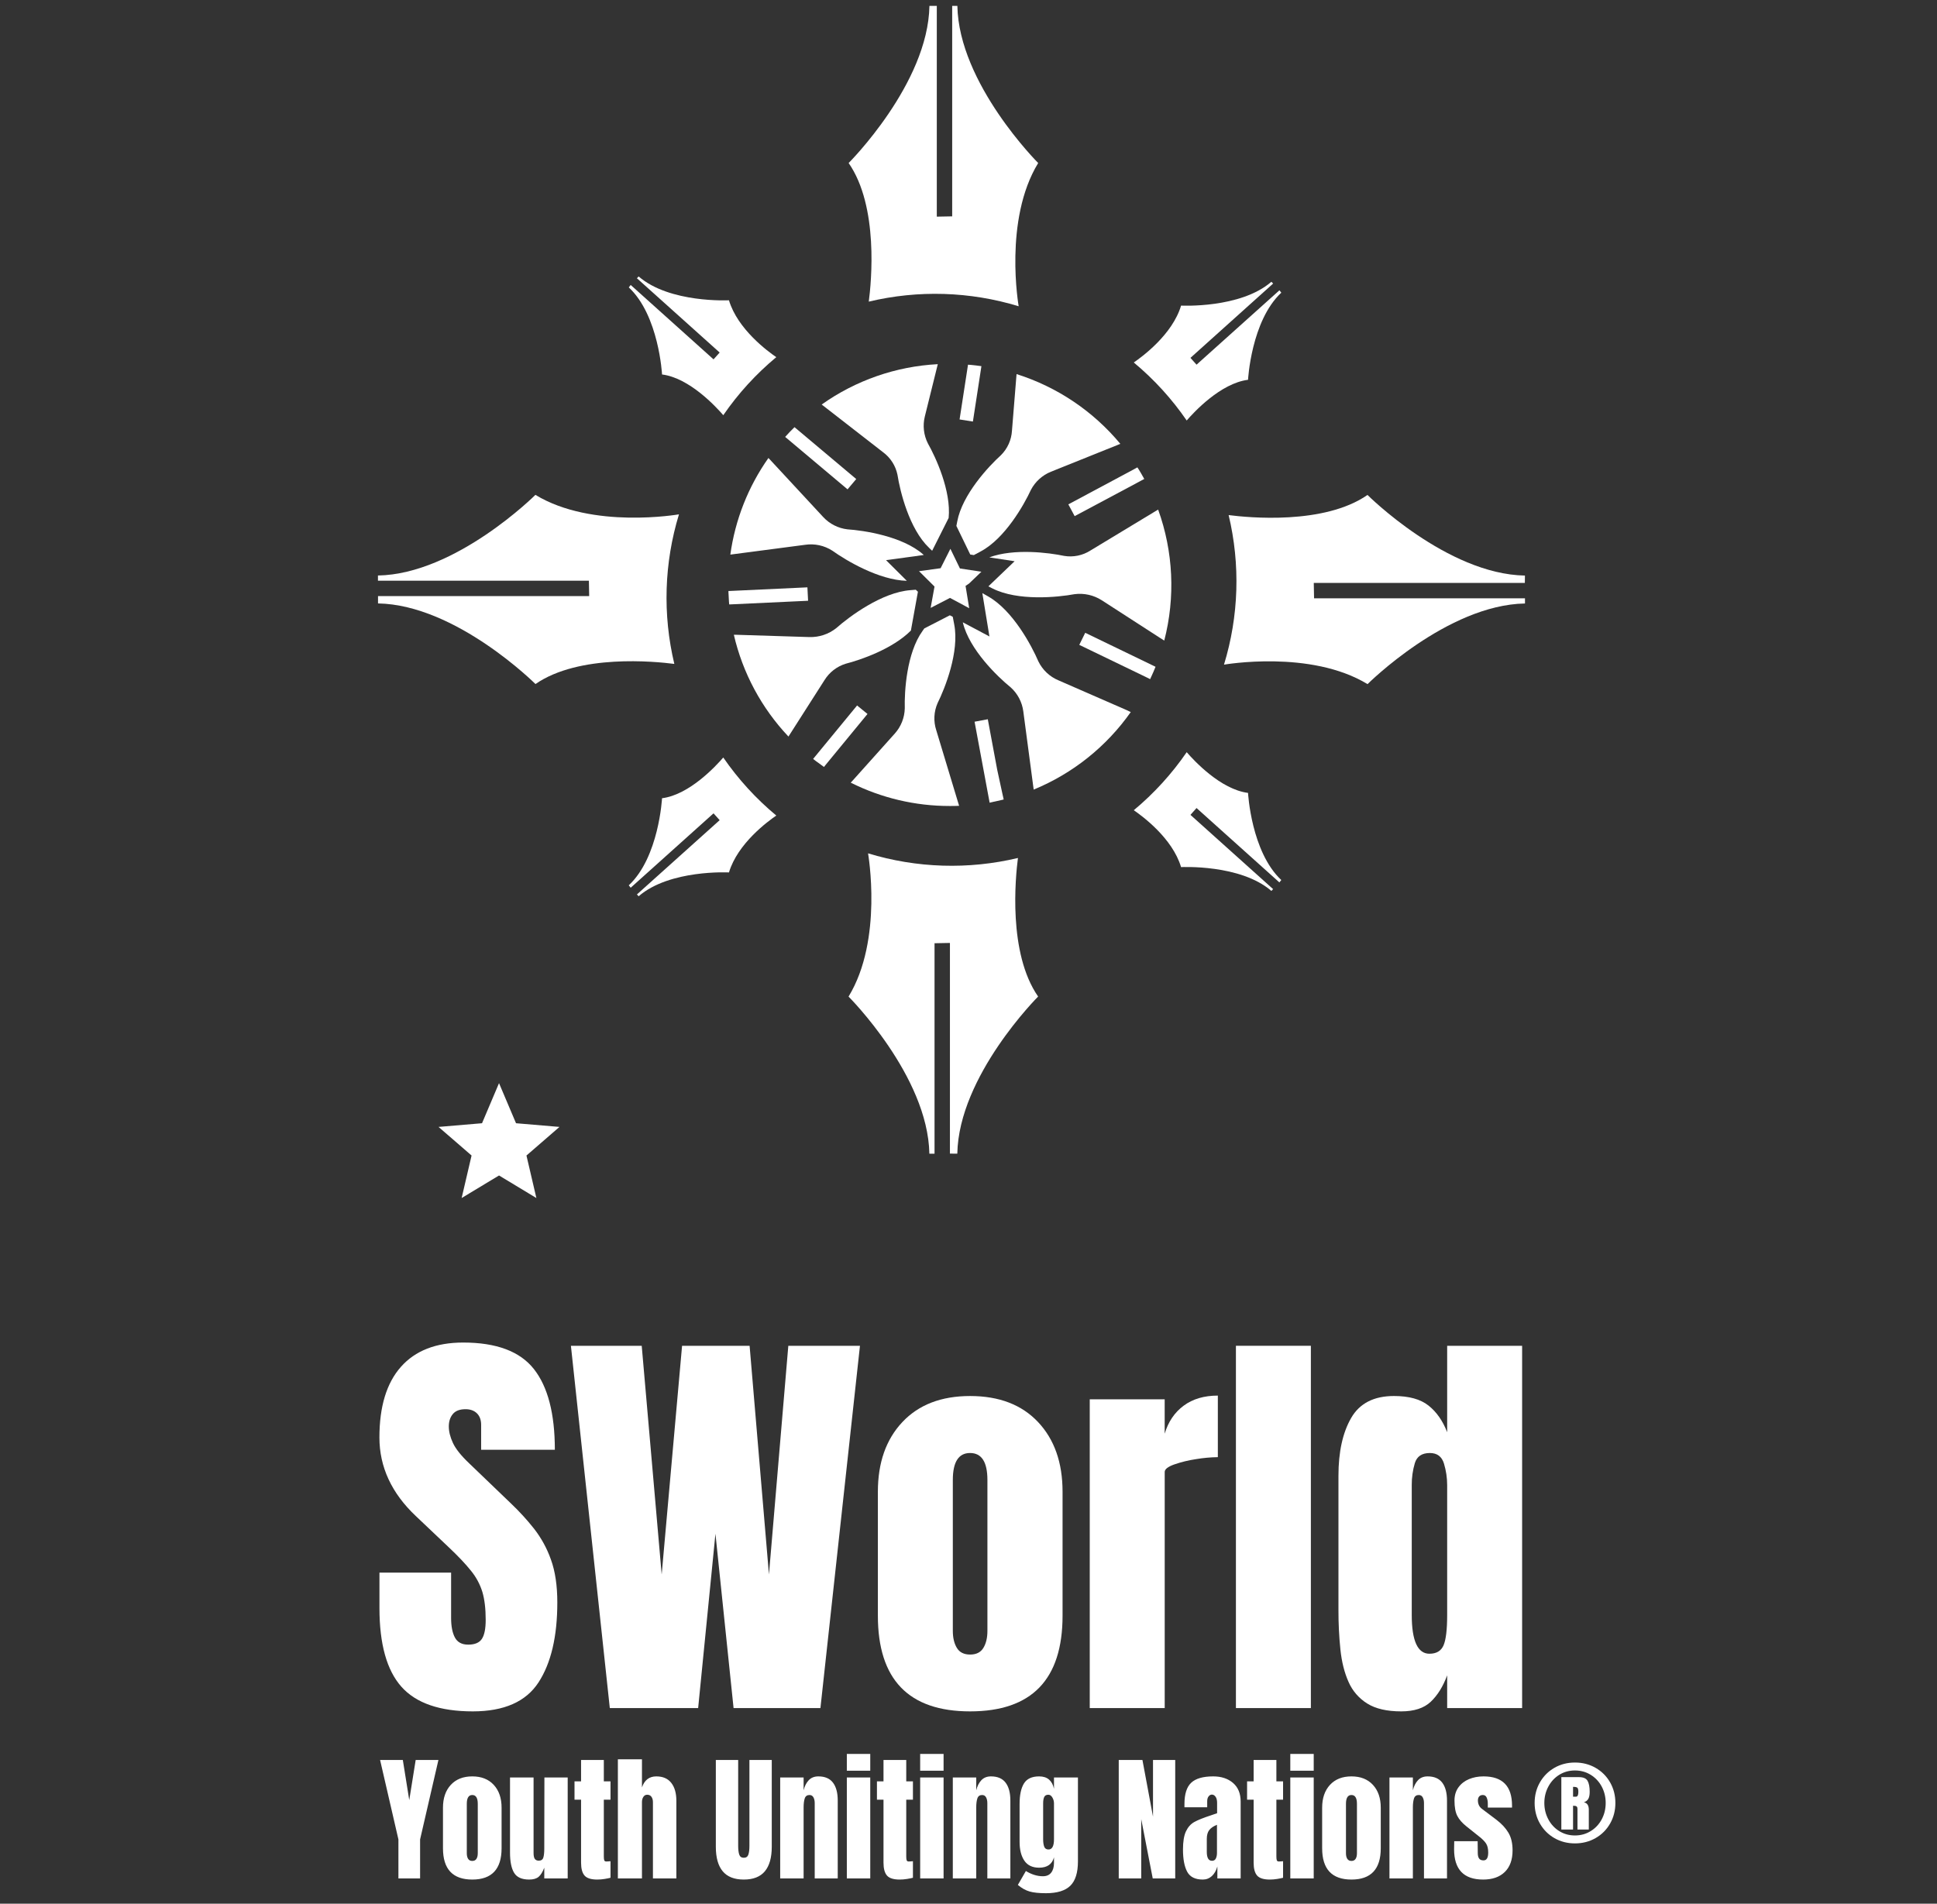 <?xml version="1.0" encoding="UTF-8" standalone="no"?><!-- Generator: Gravit.io --><svg xmlns="http://www.w3.org/2000/svg" xmlns:xlink="http://www.w3.org/1999/xlink" style="isolation:isolate" viewBox="0 0 295 290" width="295pt" height="290pt"><rect x="0" y="0" width="295" height="290" fill="#333333" stroke="none"/><defs><clipPath id="_clipPath_H7SqqyRA7Twys9MxOfNYHnMYVcw1Hx9G"><rect width="295" height="290"/></clipPath></defs><g clip-path="url(#_clipPath_H7SqqyRA7Twys9MxOfNYHnMYVcw1Hx9G)"><g><g><path d=" M 232.245 87.679 C 220.349 87.471 208.267 75.398 208.267 75.398 C 201.643 79.99 190.073 78.848 187.117 78.464 C 188.917 85.986 188.673 93.852 186.41 101.248 C 186.452 101.248 199.592 98.93 208.273 104.216 C 208.273 104.216 220.369 92.143 232.251 91.931 L 232.251 91.142 L 200.129 91.142 L 200.084 88.802 L 232.231 88.802 L 232.245 87.679 Z " fill="rgb(255,255,255)"/><path d=" M 57.571 91.922 C 69.467 92.131 81.552 104.204 81.552 104.204 C 88.176 99.611 99.743 100.753 102.698 101.137 C 100.902 93.614 101.146 85.749 103.405 78.352 C 103.367 78.352 90.223 80.669 81.542 75.384 C 81.542 75.385 69.444 87.458 57.561 87.67 L 57.561 88.459 L 89.687 88.459 L 89.732 90.802 L 57.571 90.802 L 57.571 91.922 Z " fill="rgb(255,255,255)"/><path d=" M 141.55 0.899 C 141.341 12.773 129.245 24.833 129.245 24.833 C 133.846 31.447 132.702 42.994 132.312 45.948 C 139.848 44.151 147.728 44.394 155.139 46.654 C 155.139 46.612 152.817 33.496 158.113 24.832 C 158.113 24.832 146.017 12.759 145.805 0.897 L 145.015 0.897 L 145.015 32.958 L 142.672 33.003 L 142.672 0.899 L 141.55 0.899 Z " fill="rgb(255,255,255)"/><path d=" M 145.796 175.744 C 146.009 163.87 158.104 151.808 158.104 151.808 C 153.501 145.195 154.648 133.648 155.03 130.699 C 147.494 132.496 139.614 132.253 132.203 129.993 C 132.203 130.035 134.527 143.151 129.232 151.815 C 129.232 151.815 141.328 163.888 141.54 175.75 L 142.328 175.75 L 142.328 143.687 L 144.672 143.642 L 144.672 175.734 L 145.796 175.744 Z " fill="rgb(255,255,255)"/><path d=" M 180.732 64.056 C 181.809 62.804 185.893 58.379 190.073 57.856 C 190.073 57.856 190.548 48.871 195.139 44.585 L 194.853 44.223 L 182.23 55.552 L 181.302 54.515 L 193.892 43.199 L 193.631 42.923 C 188.895 47.028 179.876 46.553 179.876 46.553 C 178.549 50.984 173.92 54.361 172.672 55.218 C 175.751 57.78 178.464 60.754 180.732 64.056 L 180.732 64.056 Z " fill="rgb(255,255,255)"/><path d=" M 110.151 63.245 C 109.071 61.993 105.007 57.571 100.828 57.045 C 100.828 57.045 100.352 48.059 95.761 43.778 L 96.054 43.411 L 108.67 54.743 L 109.603 53.704 L 97.002 42.388 L 97.262 42.112 C 101.998 46.217 111.017 45.742 111.017 45.742 C 112.348 50.177 116.974 53.55 118.226 54.407 C 115.143 56.969 112.427 59.943 110.156 63.245 L 110.151 63.245 Z " fill="rgb(255,255,255)"/><path d=" M 180.732 114.583 C 181.809 115.835 185.893 120.26 190.073 120.787 C 190.073 120.787 190.548 129.772 195.139 134.057 L 194.846 134.42 L 182.23 123.091 L 181.302 124.133 L 193.892 135.443 L 193.629 135.719 C 188.892 131.615 179.874 132.09 179.874 132.09 C 178.549 127.654 173.92 124.282 172.672 123.425 C 175.752 120.862 178.464 117.886 180.732 114.583 L 180.732 114.583 Z " fill="rgb(255,255,255)"/><path d=" M 110.151 115.394 C 109.071 116.649 105.007 121.071 100.827 121.598 C 100.827 121.598 100.351 130.583 95.76 134.865 L 96.053 135.231 L 108.669 123.9 L 109.603 124.939 L 97.002 136.255 L 97.264 136.531 C 102.001 132.422 111.019 132.901 111.019 132.901 C 112.35 128.466 116.977 125.093 118.228 124.236 C 115.144 121.673 112.426 118.697 110.151 115.394 L 110.151 115.394 Z " fill="rgb(255,255,255)"/><path d=" M 154.782 57.439 L 154.12 65.613 C 154.038 67.016 153.443 68.339 152.448 69.332 C 150.567 71.034 146.546 75.337 145.784 79.445 L 145.655 80.116 L 147.767 84.472 L 148.314 84.559 C 148.536 84.447 148.832 84.28 149.346 84.007 C 153.043 82.05 155.943 76.927 157.004 74.627 C 157.66 73.374 158.739 72.395 160.049 71.863 L 170.051 67.845 L 170.624 67.614 C 166.485 62.629 160.999 58.94 154.821 56.987 L 154.782 57.439 Z " fill="rgb(255,255,255)"/><path d=" M 146.07 122.753 L 145.9 122.191 L 142.589 111.235 C 142.147 109.885 142.218 108.419 142.788 107.118 C 143.927 104.829 146.126 99.294 145.329 95.147 C 145.214 94.557 145.154 94.21 145.104 93.963 L 144.662 93.729 L 140.769 95.731 C 140.688 95.844 140.611 95.956 140.506 96.104 C 138.059 99.493 137.727 105.371 137.796 107.901 C 137.764 109.314 137.231 110.67 136.292 111.726 L 129.863 118.902 L 129.561 119.224 C 134.243 121.568 139.407 122.786 144.643 122.78 C 145.125 122.791 145.594 122.772 146.07 122.753 Z " fill="rgb(255,255,255)"/><path d=" M 177.314 97.58 C 179.02 90.987 178.695 84.033 176.382 77.628 L 175.797 77.979 L 166.072 83.861 C 164.886 84.62 163.462 84.913 162.073 84.683 C 159.74 84.191 154.436 83.51 150.667 84.907 L 154.522 85.494 L 150.526 89.323 L 151.154 89.643 C 155.009 91.591 161.072 90.991 163.648 90.513 C 165.095 90.324 166.562 90.652 167.792 91.438 L 176.669 97.175 L 177.314 97.58 Z " fill="rgb(255,255,255)"/><path d=" M 171.579 108.171 L 161.217 103.645 C 159.873 103.09 158.779 102.062 158.143 100.754 C 157.114 98.354 154.252 92.981 150.497 90.86 L 149.608 90.353 L 150.687 96.955 L 146.629 94.795 L 146.649 94.862 C 147.639 98.963 151.934 103.098 153.92 104.705 C 154.982 105.658 155.666 106.961 155.848 108.376 L 157.337 119.608 L 157.425 120.251 L 157.425 120.283 C 163.377 117.832 168.506 113.735 172.212 108.472 L 171.579 108.171 Z " fill="rgb(255,255,255)"/><path d=" M 152.858 121.78 L 152.723 121.177 L 152.629 120.753 L 151.874 117.268 L 150.439 109.566 L 148.424 109.942 L 150.6 121.639 L 150.712 122.236 L 150.712 122.28 L 151.355 122.13 L 151.494 122.104 L 151.494 122.104 C 151.905 122.017 152.314 121.921 152.72 121.825 L 152.858 121.78 Z " fill="rgb(255,255,255)"/><path d=" M 149.465 55.777 C 149.412 55.78 149.359 55.774 149.308 55.758 C 148.857 55.696 148.395 55.636 147.936 55.594 L 147.424 55.555 L 147.368 55.928 L 146.141 63.896 L 148.17 64.217 L 149.407 56.175 L 149.465 55.777 Z " fill="rgb(255,255,255)"/><path d=" M 110.941 90.022 L 110.941 90.218 C 110.957 90.7 110.986 91.181 111.019 91.664 C 111.022 91.799 111.034 91.934 111.054 92.068 L 111.269 92.068 L 123.069 91.516 L 122.966 89.473 L 111.141 90.025 L 110.941 90.022 Z " fill="rgb(255,255,255)"/><path d=" M 119.735 66.687 L 129.078 74.544 L 130.403 72.975 L 121.169 65.212 L 121.098 65.154 L 121.002 65.073 C 120.513 65.554 120.037 66.037 119.577 66.556 L 119.639 66.608 L 119.735 66.687 Z " fill="rgb(255,255,255)"/><path d=" M 140.573 84.438 C 137.424 81.688 131.592 80.805 129.062 80.636 C 127.658 80.471 126.357 79.814 125.39 78.781 L 117.336 70.09 L 117.169 69.915 L 117.031 69.766 C 113.949 74.138 111.959 79.185 111.228 84.485 L 111.434 84.459 L 122.59 82.995 C 124.046 82.773 125.533 83.091 126.77 83.891 C 128.848 85.38 133.843 88.364 138.11 88.48 L 134.943 85.332 L 140.688 84.543 L 140.573 84.438 Z " fill="rgb(255,255,255)"/><path d=" M 134.492 68.892 C 135.622 69.728 136.402 70.952 136.683 72.329 C 137.072 74.829 138.464 80.552 141.486 83.443 L 141.962 83.905 L 144.476 78.902 C 144.884 74.813 142.524 69.685 141.309 67.538 C 140.674 66.276 140.51 64.828 140.846 63.456 L 142.736 55.825 L 142.823 55.475 C 136.465 55.806 130.332 57.938 125.14 61.623 L 125.33 61.77 L 134.492 68.892 Z " fill="rgb(255,255,255)"/><path d=" M 128.792 101.11 C 131.043 100.535 135.933 98.864 138.727 96.056 L 139.797 90.141 L 139.472 89.836 L 138.679 89.9 C 134.309 90.222 129.355 93.918 127.368 95.677 C 126.21 96.602 124.763 97.087 123.282 97.047 L 112.009 96.694 L 111.762 96.694 C 113.106 102.511 115.978 107.864 120.079 112.202 L 120.272 111.9 L 125.558 103.624 C 126.297 102.422 127.446 101.529 128.792 101.11 Z " fill="rgb(255,255,255)"/><path d=" M 149.465 87.092 L 146.196 86.598 L 144.742 83.601 L 143.253 86.559 L 139.965 87.009 L 142.325 89.352 L 141.734 92.603 L 144.684 91.081 L 147.607 92.651 L 147.051 89.249 L 147.594 88.886 L 149.465 87.092 Z " fill="rgb(255,255,255)"/><path d=" M 163.669 78.626 L 173.714 73.26 L 174.27 72.961 C 174.228 72.89 174.182 72.82 174.148 72.749 C 173.923 72.344 173.695 71.944 173.453 71.552 C 173.379 71.434 173.299 71.316 173.219 71.197 L 172.668 71.502 L 162.705 76.832 L 163.669 78.626 Z " fill="rgb(255,255,255)"/><path d=" M 164.371 98.235 L 170.361 101.127 L 174.521 103.136 L 175.164 103.456 C 175.34 103.09 175.505 102.725 175.663 102.352 C 175.775 102.096 175.879 101.833 175.985 101.573 L 175.322 101.251 L 165.277 96.396 L 164.371 98.235 Z " fill="rgb(255,255,255)"/><path d=" M 130.532 107.468 L 124.082 115.311 L 123.838 115.61 C 123.96 115.706 124.082 115.805 124.208 115.899 C 124.571 116.178 124.947 116.447 125.323 116.711 L 125.493 116.833 L 125.744 116.512 L 132.117 108.761 L 130.532 107.468 Z " fill="rgb(255,255,255)"/></g></g><g><path d=" M 76 179.064 L 81.689 182.5 L 80.178 176.025 L 85.207 171.668 L 78.589 171.107 L 76 165 L 73.411 171.107 L 66.789 171.668 L 71.818 176.025 L 70.307 182.5 L 76 179.064 Z " fill="rgb(255,255,255)"/></g><clipPath id="_clipPath_NC3uuxSJ1Sz32Mcb9ptR4s8OE6o7A79T"><rect x="57.561" y="204.515" width="188.98" height="84.485" transform="matrix(1,0,0,1,0,0)" fill="rgb(255,255,255)"/></clipPath><g clip-path="url(#_clipPath_NC3uuxSJ1Sz32Mcb9ptR4s8OE6o7A79T)"><g><g><path d=" M 72.019 260.701 Q 64.46 260.701 61.125 256.938 Q 57.79 253.175 57.79 244.959 L 57.79 239.566 L 68.702 239.566 L 68.702 246.458 Q 68.702 248.373 69.283 249.453 Q 69.863 250.534 71.305 250.535 Q 72.811 250.535 73.39 249.658 Q 73.969 248.781 73.97 246.767 Q 73.97 244.227 73.468 242.519 C 73.102 241.332 72.508 240.228 71.719 239.268 Q 70.481 237.712 68.285 235.646 L 63.333 230.949 Q 57.784 225.71 57.784 218.969 Q 57.784 211.914 61.06 208.214 Q 64.336 204.515 70.545 204.515 Q 78.134 204.515 81.316 208.559 Q 84.499 212.603 84.503 220.846 L 73.276 220.846 L 73.276 217.053 Q 73.276 215.925 72.633 215.297 Q 71.991 214.668 70.892 214.67 Q 69.577 214.67 68.965 215.407 Q 68.352 216.144 68.353 217.303 Q 68.353 218.464 68.98 219.812 Q 69.607 221.161 71.457 222.917 L 77.822 229.031 C 79.082 230.227 80.255 231.51 81.334 232.872 C 82.439 234.291 83.308 235.88 83.905 237.576 Q 84.878 240.255 84.878 244.114 Q 84.878 251.895 82.009 256.295 Q 79.14 260.695 72.019 260.701 Z " fill="rgb(255,255,255)"/><path d=" M 92.872 260.198 L 86.949 205.01 L 97.732 205.01 L 100.773 239.848 L 103.878 205.01 L 114.163 205.01 L 117.11 239.848 L 120.058 205.01 L 130.97 205.01 L 124.949 260.198 L 111.721 260.198 L 108.96 233.639 L 106.326 260.198 L 92.872 260.198 Z " fill="rgb(255,255,255)"/><path d=" M 147.746 260.701 Q 133.698 260.701 133.698 246.119 L 133.698 227.242 Q 133.698 220.596 137.43 216.628 Q 141.162 212.661 147.746 212.662 Q 154.363 212.662 158.094 216.628 Q 161.826 220.595 161.825 227.242 L 161.825 246.119 Q 161.825 260.7 147.746 260.701 Z  M 147.746 252.045 Q 149.157 252.045 149.769 251.027 Q 150.382 250.009 150.381 248.439 L 150.381 225.455 Q 150.381 221.347 147.746 221.342 Q 145.111 221.336 145.113 225.455 L 145.113 248.439 Q 145.113 250.009 145.724 251.027 Q 146.335 252.045 147.746 252.045 L 147.746 252.045 Z " fill="rgb(255,255,255)"/><path d=" M 165.965 260.198 L 165.965 213.162 L 177.378 213.162 L 177.378 218.399 Q 178.194 215.671 180.268 214.134 Q 182.343 212.596 185.474 212.597 L 185.474 221.973 C 184.371 221.989 183.27 222.089 182.182 222.271 C 181.04 222.437 179.917 222.71 178.827 223.087 Q 177.382 223.604 177.382 224.231 L 177.382 260.197 L 165.965 260.198 Z " fill="rgb(255,255,255)"/><path d=" M 188.228 260.198 L 188.228 205.01 L 199.642 205.01 L 199.642 260.198 L 188.228 260.198 Z " fill="rgb(255,255,255)"/><path d=" M 213.408 260.701 Q 210.146 260.701 208.233 259.509 C 206.969 258.727 205.974 257.579 205.381 256.216 Q 204.44 254.115 204.141 251.293 C 203.936 249.282 203.836 247.262 203.843 245.241 L 203.843 224.797 Q 203.843 219.373 205.772 216.015 Q 207.701 212.656 212.31 212.66 Q 215.728 212.66 217.562 214.117 Q 219.396 215.574 220.4 218.178 L 220.4 205.01 L 231.815 205.01 L 231.815 260.198 L 220.4 260.198 L 220.4 255.213 Q 219.46 257.753 217.908 259.227 Q 216.356 260.701 213.408 260.701 Z  M 217.703 251.919 Q 219.303 251.919 219.851 250.633 Q 220.399 249.346 220.4 246.023 L 220.4 226.235 C 220.399 225.125 220.236 224.021 219.914 222.958 Q 219.427 221.344 217.767 221.343 Q 215.948 221.343 215.477 222.879 C 215.154 223.968 214.996 225.099 215.006 226.235 L 215.006 246.023 Q 215.011 251.921 217.703 251.921 L 217.703 251.919 Z " fill="rgb(255,255,255)"/><path d=" M 173.806 286.152 L 170.382 286.152 L 170.382 268.105 L 173.99 268.105 L 175.6 276.74 L 175.6 268.105 L 178.983 268.105 L 178.983 286.152 L 175.559 286.152 L 173.806 277.118 L 173.806 286.152 Z  M 183.181 286.32 L 183.181 286.32 Q 181.449 286.32 180.807 285.133 L 180.807 285.133 L 180.807 285.133 Q 180.165 283.946 180.165 281.74 L 180.165 281.74 L 180.165 281.74 Q 180.165 279.933 180.623 278.967 L 180.623 278.967 L 180.623 278.967 Q 181.082 278 181.897 277.549 L 181.897 277.549 L 181.897 277.549 Q 182.712 277.097 184.383 276.551 L 184.383 276.551 L 185.362 276.214 L 185.362 276.172 L 185.362 274.639 L 185.362 274.639 Q 185.362 274.029 185.127 273.704 L 185.127 273.704 L 185.127 273.704 Q 184.893 273.378 184.567 273.378 L 184.567 273.378 L 184.567 273.378 Q 184.281 273.378 184.067 273.651 L 184.067 273.651 L 184.067 273.651 Q 183.853 273.924 183.853 274.387 L 183.853 274.387 L 183.853 275.311 L 180.389 275.311 L 180.389 274.807 L 180.389 274.807 Q 180.389 272.538 181.418 271.571 L 181.418 271.571 L 181.418 271.571 Q 182.447 270.605 184.771 270.605 L 184.771 270.605 L 184.771 270.605 Q 186.625 270.605 187.787 271.603 L 187.787 271.603 L 187.787 271.603 Q 188.948 272.601 188.948 274.429 L 188.948 274.429 L 188.948 286.152 L 185.402 286.152 L 185.402 284.324 L 185.402 284.324 Q 185.137 285.27 184.557 285.795 L 184.557 285.795 L 184.557 285.795 Q 183.976 286.32 183.181 286.32 L 183.181 286.32 Z  M 184.587 283.463 L 184.587 283.463 Q 184.995 283.463 185.168 283.116 L 185.168 283.116 L 185.168 283.116 Q 185.341 282.77 185.341 282.265 L 185.341 282.265 L 185.341 277.979 L 185.341 277.979 Q 184.546 278.294 184.169 278.778 L 184.169 278.778 L 184.169 278.778 Q 183.792 279.261 183.792 280.122 L 183.792 280.122 L 183.792 282.097 L 183.792 282.097 Q 183.792 283.463 184.587 283.463 L 184.587 283.463 Z  M 193.391 286.32 L 193.391 286.32 Q 191.985 286.32 191.455 285.711 L 191.455 285.711 L 191.455 285.711 Q 190.925 285.102 190.925 283.757 L 190.925 283.757 L 190.925 274.155 L 189.927 274.155 L 189.927 271.361 L 190.925 271.361 L 190.925 268.105 L 194.39 268.105 L 194.39 271.361 L 195.409 271.361 L 195.409 274.155 L 194.39 274.155 L 194.39 282.791 L 194.39 282.791 Q 194.39 283.19 194.451 283.379 L 194.451 283.379 L 194.451 283.379 Q 194.512 283.568 194.777 283.568 L 194.777 283.568 L 194.777 283.568 Q 194.981 283.568 195.164 283.547 L 195.164 283.547 L 195.164 283.547 Q 195.348 283.526 195.409 283.526 L 195.409 283.526 L 195.409 286.047 L 195.409 286.047 Q 195.103 286.131 194.522 286.226 L 194.522 286.226 L 194.522 286.226 Q 193.942 286.32 193.391 286.32 L 193.391 286.32 Z  M 200.076 269.743 L 196.509 269.743 L 196.509 267.18 L 200.076 267.18 L 200.076 269.743 Z  M 200.076 286.152 L 196.509 286.152 L 196.509 270.773 L 200.076 270.773 L 200.076 286.152 Z  M 205.823 286.32 L 205.823 286.32 Q 201.36 286.32 201.36 281.551 L 201.36 281.551 L 201.36 275.374 L 201.36 275.374 Q 201.36 273.189 202.552 271.897 L 202.552 271.897 L 202.552 271.897 Q 203.744 270.605 205.823 270.605 L 205.823 270.605 L 205.823 270.605 Q 207.902 270.605 209.094 271.897 L 209.094 271.897 L 209.094 271.897 Q 210.286 273.189 210.286 275.374 L 210.286 275.374 L 210.286 281.551 L 210.286 281.551 Q 210.286 286.32 205.823 286.32 L 205.823 286.32 Z  M 205.823 283.484 L 205.823 283.484 Q 206.251 283.484 206.455 283.169 L 206.455 283.169 L 206.455 283.169 Q 206.659 282.854 206.659 282.307 L 206.659 282.307 L 206.659 274.786 L 206.659 274.786 Q 206.659 273.441 205.823 273.441 L 205.823 273.441 L 205.823 273.441 Q 204.987 273.441 204.987 274.786 L 204.987 274.786 L 204.987 282.307 L 204.987 282.307 Q 204.987 282.854 205.191 283.169 L 205.191 283.169 L 205.191 283.169 Q 205.395 283.484 205.823 283.484 L 205.823 283.484 Z  M 211.611 286.152 L 211.611 270.773 L 215.177 270.773 L 215.177 272.727 L 215.177 272.727 Q 215.401 271.781 215.952 271.193 L 215.952 271.193 L 215.952 271.193 Q 216.502 270.605 217.419 270.605 L 217.419 270.605 L 217.419 270.605 Q 218.927 270.605 219.651 271.561 L 219.651 271.561 L 219.651 271.561 Q 220.374 272.517 220.374 274.282 L 220.374 274.282 L 220.374 286.152 L 216.869 286.152 L 216.869 274.66 L 216.869 274.66 Q 216.869 274.155 216.675 273.798 L 216.675 273.798 L 216.675 273.798 Q 216.482 273.441 216.074 273.441 L 216.074 273.441 L 216.074 273.441 Q 215.524 273.441 215.351 273.956 L 215.351 273.956 L 215.351 273.956 Q 215.177 274.471 215.177 275.332 L 215.177 275.332 L 215.177 286.152 L 211.611 286.152 Z  M 225.877 286.32 L 225.877 286.32 Q 221.454 286.32 221.454 281.698 L 221.454 281.698 L 221.475 280.48 L 225.041 280.48 L 225.062 282.286 L 225.062 282.286 Q 225.062 282.833 225.265 283.116 L 225.265 283.116 L 225.265 283.116 Q 225.469 283.4 225.938 283.4 L 225.938 283.4 L 225.938 283.4 Q 226.651 283.4 226.651 282.202 L 226.651 282.202 L 226.651 282.202 Q 226.651 281.32 226.315 280.816 L 226.315 280.816 L 226.315 280.816 Q 225.979 280.311 225.245 279.744 L 225.245 279.744 L 223.35 278.231 L 223.35 278.231 Q 222.371 277.454 221.943 276.624 L 221.943 276.624 L 221.943 276.624 Q 221.515 275.794 221.515 274.282 L 221.515 274.282 L 221.515 274.282 Q 221.515 273.105 222.117 272.275 L 222.117 272.275 L 222.117 272.275 Q 222.718 271.445 223.717 271.025 L 223.717 271.025 L 223.717 271.025 Q 224.715 270.605 225.938 270.605 L 225.938 270.605 L 225.938 270.605 Q 230.279 270.605 230.279 275.059 L 230.279 275.059 L 230.279 275.353 L 226.59 275.353 L 226.59 274.765 L 226.59 274.765 Q 226.59 274.219 226.417 273.83 L 226.417 273.83 L 226.417 273.83 Q 226.244 273.441 225.836 273.441 L 225.836 273.441 L 225.836 273.441 Q 225.469 273.441 225.276 273.662 L 225.276 273.662 L 225.276 273.662 Q 225.082 273.882 225.082 274.261 L 225.082 274.261 L 225.082 274.261 Q 225.082 275.101 225.714 275.563 L 225.714 275.563 L 227.915 277.223 L 227.915 277.223 Q 229.097 278.126 229.729 279.187 L 229.729 279.187 L 229.729 279.187 Q 230.36 280.248 230.36 281.866 L 230.36 281.866 L 230.36 281.866 Q 230.36 284.009 229.178 285.165 L 229.178 285.165 L 229.178 285.165 Q 227.996 286.32 225.877 286.32 L 225.877 286.32 Z  M 113.278 286.32 L 113.278 286.32 Q 111.118 286.32 110.068 285.06 L 110.068 285.06 L 110.068 285.06 Q 109.019 283.799 109.019 281.32 L 109.019 281.32 L 109.019 268.105 L 112.422 268.105 L 112.422 281.173 L 112.422 281.173 Q 112.422 282.034 112.585 282.518 L 112.585 282.518 L 112.585 282.518 Q 112.748 283.001 113.278 283.001 L 113.278 283.001 L 113.278 283.001 Q 113.808 283.001 113.971 282.528 L 113.971 282.528 L 113.971 282.528 Q 114.134 282.055 114.134 281.173 L 114.134 281.173 L 114.134 268.105 L 117.537 268.105 L 117.537 281.32 L 117.537 281.32 Q 117.537 283.799 116.488 285.06 L 116.488 285.06 L 116.488 285.06 Q 115.438 286.32 113.278 286.32 L 113.278 286.32 Z  M 118.821 286.152 L 118.821 270.773 L 122.388 270.773 L 122.388 272.727 L 122.388 272.727 Q 122.612 271.781 123.162 271.193 L 123.162 271.193 L 123.162 271.193 Q 123.713 270.605 124.63 270.605 L 124.63 270.605 L 124.63 270.605 Q 126.138 270.605 126.861 271.561 L 126.861 271.561 L 126.861 271.561 Q 127.585 272.517 127.585 274.282 L 127.585 274.282 L 127.585 286.152 L 124.079 286.152 L 124.079 274.66 L 124.079 274.66 Q 124.079 274.155 123.886 273.798 L 123.886 273.798 L 123.886 273.798 Q 123.692 273.441 123.285 273.441 L 123.285 273.441 L 123.285 273.441 Q 122.734 273.441 122.561 273.956 L 122.561 273.956 L 122.561 273.956 Q 122.388 274.471 122.388 275.332 L 122.388 275.332 L 122.388 286.152 L 118.821 286.152 Z  M 132.537 269.743 L 128.971 269.743 L 128.971 267.18 L 132.537 267.18 L 132.537 269.743 Z  M 132.537 286.152 L 128.971 286.152 L 128.971 270.773 L 132.537 270.773 L 132.537 286.152 Z  M 137.021 286.32 L 137.021 286.32 Q 135.614 286.32 135.085 285.711 L 135.085 285.711 L 135.085 285.711 Q 134.555 285.102 134.555 283.757 L 134.555 283.757 L 134.555 274.155 L 133.556 274.155 L 133.556 271.361 L 134.555 271.361 L 134.555 268.105 L 138.019 268.105 L 138.019 271.361 L 139.038 271.361 L 139.038 274.155 L 138.019 274.155 L 138.019 282.791 L 138.019 282.791 Q 138.019 283.19 138.08 283.379 L 138.08 283.379 L 138.08 283.379 Q 138.141 283.568 138.406 283.568 L 138.406 283.568 L 138.406 283.568 Q 138.61 283.568 138.794 283.547 L 138.794 283.547 L 138.794 283.547 Q 138.977 283.526 139.038 283.526 L 139.038 283.526 L 139.038 286.047 L 139.038 286.047 Q 138.733 286.131 138.152 286.226 L 138.152 286.226 L 138.152 286.226 Q 137.571 286.32 137.021 286.32 L 137.021 286.32 Z  M 143.705 269.743 L 140.139 269.743 L 140.139 267.18 L 143.705 267.18 L 143.705 269.743 Z  M 143.705 286.152 L 140.139 286.152 L 140.139 270.773 L 143.705 270.773 L 143.705 286.152 Z  M 145.111 286.152 L 145.111 270.773 L 148.678 270.773 L 148.678 272.727 L 148.678 272.727 Q 148.902 271.781 149.452 271.193 L 149.452 271.193 L 149.452 271.193 Q 150.003 270.605 150.92 270.605 L 150.92 270.605 L 150.92 270.605 Q 152.428 270.605 153.151 271.561 L 153.151 271.561 L 153.151 271.561 Q 153.875 272.517 153.875 274.282 L 153.875 274.282 L 153.875 286.152 L 150.369 286.152 L 150.369 274.66 L 150.369 274.66 Q 150.369 274.155 150.176 273.798 L 150.176 273.798 L 150.176 273.798 Q 149.982 273.441 149.575 273.441 L 149.575 273.441 L 149.575 273.441 Q 149.024 273.441 148.851 273.956 L 148.851 273.956 L 148.851 273.956 Q 148.678 274.471 148.678 275.332 L 148.678 275.332 L 148.678 286.152 L 145.111 286.152 Z  M 159.296 288.4 L 159.296 288.4 Q 157.706 288.4 156.799 288.138 L 156.799 288.138 L 156.799 288.138 Q 155.892 287.875 155.016 287.14 L 155.016 287.14 L 156.239 285.018 L 156.239 285.018 Q 157.543 285.816 158.827 285.816 L 158.827 285.816 L 158.827 285.816 Q 159.663 285.816 160.091 285.27 L 160.091 285.27 L 160.091 285.27 Q 160.519 284.724 160.519 283.778 L 160.519 283.778 L 160.519 282.938 L 160.519 282.938 Q 160.091 284.513 158.256 284.513 L 158.256 284.513 L 158.256 284.513 Q 156.728 284.513 156.004 283.442 L 156.004 283.442 L 156.004 283.442 Q 155.281 282.37 155.281 280.585 L 155.281 280.585 L 155.281 274.807 L 155.281 274.807 Q 155.281 272.769 155.943 271.687 L 155.943 271.687 L 155.943 271.687 Q 156.606 270.605 158.256 270.605 L 158.256 270.605 L 158.256 270.605 Q 159.214 270.605 159.775 271.099 L 159.775 271.099 L 159.775 271.099 Q 160.335 271.592 160.519 272.496 L 160.519 272.496 L 160.519 270.773 L 164.167 270.773 L 164.167 283.547 L 164.167 283.547 Q 164.167 286.131 163.005 287.266 L 163.005 287.266 L 163.005 287.266 Q 161.843 288.4 159.296 288.4 L 159.296 288.4 Z  M 159.683 281.74 L 159.683 281.74 Q 160.519 281.74 160.519 280.185 L 160.519 280.185 L 160.519 274.702 L 160.519 274.702 Q 160.519 274.24 160.274 273.819 L 160.274 273.819 L 160.274 273.819 Q 160.029 273.399 159.663 273.399 L 159.663 273.399 L 159.663 273.399 Q 159.194 273.399 159.031 273.746 L 159.031 273.746 L 159.031 273.746 Q 158.868 274.092 158.868 274.702 L 158.868 274.702 L 158.868 280.185 L 158.868 280.185 Q 158.868 280.879 159.031 281.31 L 159.031 281.31 L 159.031 281.31 Q 159.194 281.74 159.683 281.74 L 159.683 281.74 Z  M 63.979 286.152 L 60.678 286.152 L 60.678 280.206 L 57.886 268.105 L 61.35 268.105 L 62.328 274.219 L 63.307 268.105 L 66.771 268.105 L 63.979 280.206 L 63.979 286.152 Z  M 71.927 286.32 L 71.927 286.32 Q 67.464 286.32 67.464 281.551 L 67.464 281.551 L 67.464 275.374 L 67.464 275.374 Q 67.464 273.189 68.656 271.897 L 68.656 271.897 L 68.656 271.897 Q 69.849 270.605 71.927 270.605 L 71.927 270.605 L 71.927 270.605 Q 74.006 270.605 75.198 271.897 L 75.198 271.897 L 75.198 271.897 Q 76.39 273.189 76.39 275.374 L 76.39 275.374 L 76.39 281.551 L 76.39 281.551 Q 76.39 286.32 71.927 286.32 L 71.927 286.32 Z  M 71.927 283.484 L 71.927 283.484 Q 72.355 283.484 72.559 283.169 L 72.559 283.169 L 72.559 283.169 Q 72.763 282.854 72.763 282.307 L 72.763 282.307 L 72.763 274.786 L 72.763 274.786 Q 72.763 273.441 71.927 273.441 L 71.927 273.441 L 71.927 273.441 Q 71.092 273.441 71.092 274.786 L 71.092 274.786 L 71.092 282.307 L 71.092 282.307 Q 71.092 282.854 71.296 283.169 L 71.296 283.169 L 71.296 283.169 Q 71.499 283.484 71.927 283.484 L 71.927 283.484 Z  M 80.589 286.32 L 80.589 286.32 Q 78.918 286.32 78.296 285.291 L 78.296 285.291 L 78.296 285.291 Q 77.674 284.261 77.674 282.223 L 77.674 282.223 L 77.674 270.773 L 81.261 270.773 L 81.261 281.488 L 81.261 281.488 Q 81.261 281.635 81.261 282.276 L 81.261 282.276 L 81.261 282.276 Q 81.261 282.917 81.455 283.179 L 81.455 283.179 L 81.455 283.179 Q 81.648 283.442 82.056 283.442 L 82.056 283.442 L 82.056 283.442 Q 82.606 283.442 82.749 282.969 L 82.749 282.969 L 82.749 282.969 Q 82.892 282.497 82.892 281.614 L 82.892 281.614 L 82.892 281.488 L 82.912 270.773 L 86.458 270.773 L 86.458 286.152 L 82.892 286.152 L 82.892 284.513 L 82.892 284.513 Q 82.525 285.48 82.036 285.9 L 82.036 285.9 L 82.036 285.9 Q 81.547 286.32 80.589 286.32 L 80.589 286.32 Z  M 90.962 286.32 L 90.962 286.32 Q 89.556 286.32 89.026 285.711 L 89.026 285.711 L 89.026 285.711 Q 88.496 285.102 88.496 283.757 L 88.496 283.757 L 88.496 274.155 L 87.497 274.155 L 87.497 271.361 L 88.496 271.361 L 88.496 268.105 L 91.961 268.105 L 91.961 271.361 L 92.98 271.361 L 92.98 274.155 L 91.961 274.155 L 91.961 282.791 L 91.961 282.791 Q 91.961 283.19 92.022 283.379 L 92.022 283.379 L 92.022 283.379 Q 92.083 283.568 92.348 283.568 L 92.348 283.568 L 92.348 283.568 Q 92.552 283.568 92.735 283.547 L 92.735 283.547 L 92.735 283.547 Q 92.919 283.526 92.98 283.526 L 92.98 283.526 L 92.98 286.047 L 92.98 286.047 Q 92.674 286.131 92.093 286.226 L 92.093 286.226 L 92.093 286.226 Q 91.512 286.32 90.962 286.32 L 90.962 286.32 Z  M 94.101 286.152 L 94.101 268 L 97.769 268 L 97.769 272.286 L 97.769 272.286 Q 98.34 270.605 99.95 270.605 L 99.95 270.605 L 99.95 270.605 Q 101.458 270.605 102.232 271.592 L 102.232 271.592 L 102.232 271.592 Q 103.007 272.58 103.007 274.303 L 103.007 274.303 L 103.007 286.152 L 99.44 286.152 L 99.44 274.534 L 99.44 274.534 Q 99.44 274.029 99.216 273.714 L 99.216 273.714 L 99.216 273.714 Q 98.992 273.399 98.564 273.399 L 98.564 273.399 L 98.564 273.399 Q 98.197 273.399 97.983 273.725 L 97.983 273.725 L 97.983 273.725 Q 97.769 274.05 97.769 274.513 L 97.769 274.513 L 97.769 286.152 L 94.101 286.152 Z " fill="rgb(255,255,255)"/><path d=" M 239.86 280.812 L 239.86 280.812 Q 238.133 280.812 236.733 280.006 L 236.733 280.006 L 236.733 280.006 Q 235.332 279.2 234.526 277.79 L 234.526 277.79 L 234.526 277.79 Q 233.72 276.379 233.72 274.653 L 233.72 274.653 L 233.72 274.653 Q 233.72 272.926 234.526 271.515 L 234.526 271.515 L 234.526 271.515 Q 235.332 270.105 236.733 269.299 L 236.733 269.299 L 236.733 269.299 Q 238.133 268.494 239.86 268.494 L 239.86 268.494 L 239.86 268.494 Q 241.587 268.494 242.997 269.299 L 242.997 269.299 L 242.997 269.299 Q 244.408 270.105 245.213 271.515 L 245.213 271.515 L 245.213 271.515 Q 246.019 272.926 246.019 274.653 L 246.019 274.653 L 246.019 274.653 Q 246.019 276.379 245.213 277.79 L 245.213 277.79 L 245.213 277.79 Q 244.408 279.2 242.997 280.006 L 242.997 280.006 L 242.997 280.006 Q 241.587 280.812 239.86 280.812 L 239.86 280.812 Z  M 239.86 279.603 L 239.86 279.603 Q 241.184 279.603 242.259 278.941 L 242.259 278.941 L 242.259 278.941 Q 243.333 278.279 243.938 277.147 L 243.938 277.147 L 243.938 277.147 Q 244.542 276.015 244.542 274.653 L 244.542 274.653 L 244.542 274.653 Q 244.542 273.29 243.938 272.158 L 243.938 272.158 L 243.938 272.158 Q 243.333 271.026 242.259 270.364 L 242.259 270.364 L 242.259 270.364 Q 241.184 269.702 239.86 269.702 L 239.86 269.702 L 239.86 269.702 Q 238.536 269.702 237.471 270.364 L 237.471 270.364 L 237.471 270.364 Q 236.407 271.026 235.802 272.168 L 235.802 272.168 L 235.802 272.168 Q 235.198 273.309 235.198 274.653 L 235.198 274.653 L 235.198 274.653 Q 235.198 275.996 235.802 277.137 L 235.802 277.137 L 235.802 277.137 Q 236.407 278.279 237.471 278.941 L 237.471 278.941 L 237.471 278.941 Q 238.536 279.603 239.86 279.603 L 239.86 279.603 Z  M 237.788 278.701 L 237.788 270.719 L 240.493 270.719 L 240.493 270.719 Q 241.453 270.719 241.779 271.276 L 241.779 271.276 L 241.779 271.276 Q 242.105 271.832 242.105 272.964 L 242.105 272.964 L 242.105 272.964 Q 242.105 273.636 241.904 274.01 L 241.904 274.01 L 241.904 274.01 Q 241.702 274.384 241.223 274.557 L 241.223 274.557 L 241.223 274.557 Q 241.971 274.691 241.971 275.689 L 241.971 275.689 L 241.971 278.701 L 240.244 278.701 L 240.244 275.593 L 240.244 275.593 Q 240.244 275.267 240.1 275.171 L 240.1 275.171 L 240.1 275.171 Q 239.956 275.075 239.572 275.075 L 239.572 275.075 L 239.572 278.701 L 237.788 278.701 Z  M 239.572 273.693 L 240.033 273.693 L 240.033 273.693 Q 240.378 273.693 240.378 272.964 L 240.378 272.964 L 240.378 272.964 Q 240.378 272.465 240.225 272.331 L 240.225 272.331 L 240.225 272.331 Q 240.071 272.197 239.572 272.197 L 239.572 272.197 L 239.572 273.693 Z " fill-rule="evenodd" fill="rgb(255,255,255)"/></g></g></g></g></svg>